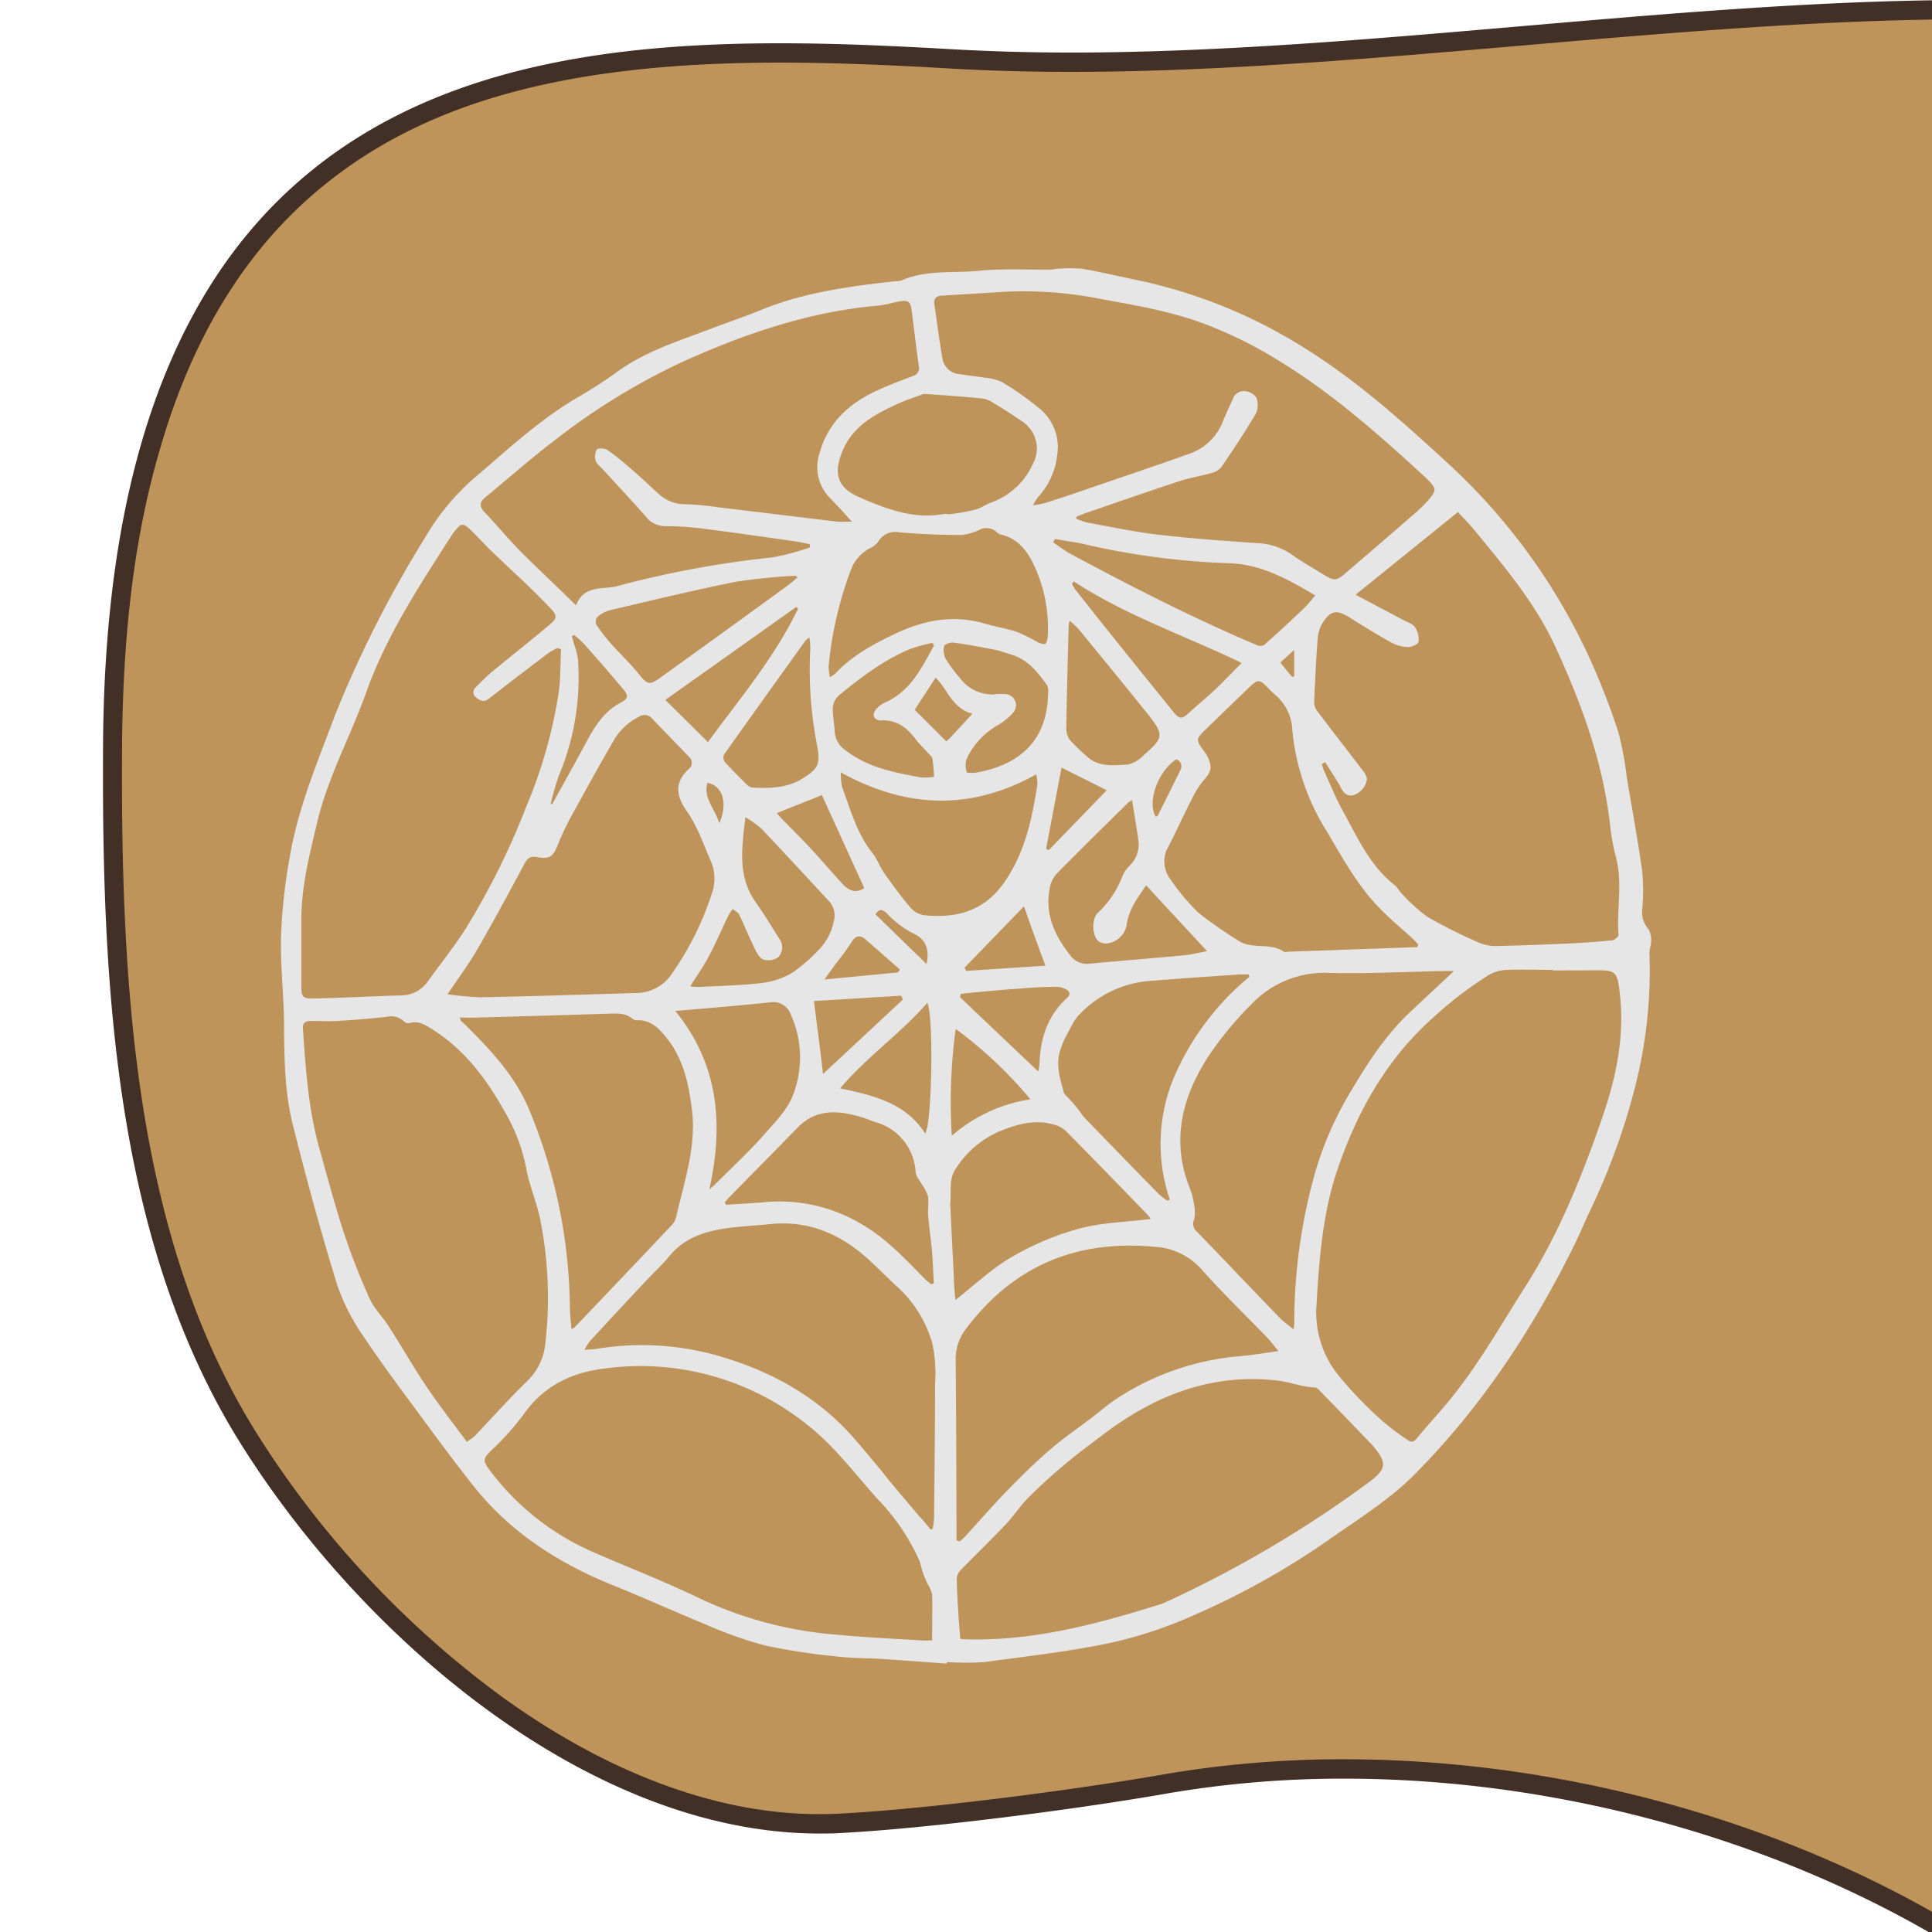<svg id="Layer_1" data-name="Layer 1" xmlns="http://www.w3.org/2000/svg" viewBox="0 0 300 300"><defs><style>.cls-1{fill:#be945b;}.cls-2{fill:#422f25;}.cls-3{fill:#e6e6e6;}</style></defs><title>tab1inactive</title><path class="cls-1" d="M304.5,301.28c-27.35-16.93-62.08-26.59-95.77-26.59a162.21,162.21,0,0,0-28,2.37c-13.69,2.39-36.88,5.4-50.49,6.08-1,.05-2,.07-3,.07-16.13,0-33.54-6.46-50.36-18.67a150.81,150.81,0,0,1-38.3-41.26c-18.86-30.17-21.28-69.24-21.09-107,.2-40.75,9.79-69,29.31-86.5,21.42-19.14,51-21.6,74.38-21.6,9.36,0,18.74.47,26.69.93,5.78.34,12,.51,18.43.51,22.67,0,46.71-2.08,70-4.09,22.69-1.95,46.14-4,68.28-4.07Z"/><path class="cls-2" d="M303,3v295.6c-27.21-16.2-61.24-25.42-94.27-25.42a164.23,164.23,0,0,0-28.3,2.39c-13.64,2.39-36.75,5.39-50.3,6.06-1,.05-2,.07-2.93.07-15.81,0-32.92-6.36-49.48-18.39a149.22,149.22,0,0,1-37.91-40.83c-8.64-13.84-14.4-30.41-17.61-50.67-3-19.06-3.33-38.75-3.25-55.49.09-18.21,2-33.56,6-46.95C29.64,53.2,37.33,40.27,47.76,30.94,64.18,16.27,86.81,9.72,121.13,9.72c9.33,0,18.69.47,26.61.93,5.82.33,12,.51,18.52.51,22.73,0,46.8-2.08,70.09-4.09C258.5,5.16,281.37,3.18,303,3m3-3c-45.27,0-94.53,8.16-139.74,8.16q-9.3,0-18.35-.51c-8.76-.5-17.77-.93-26.78-.93-27.66,0-55.27,4-75.37,22C22.06,49.89,16.11,84.52,16,116.32c-.18,36.74,1.85,76.6,21.32,107.76,18.92,30.28,54.27,60.63,89.93,60.63,1,0,2,0,3.07-.07,13.77-.69,37.11-3.73,50.68-6.11a161.15,161.15,0,0,1,27.78-2.34c34,0,69.55,10,97.27,27.81V0Z"/><g id="I7Fx9X"><path class="cls-3" d="M147,258.32c-3.37-.24-6.73-.5-10.1-.72-2.23-.14-4.47-.1-6.68-.36a100.92,100.92,0,0,1-11.39-1.72,64,64,0,0,1-9.31-3.3c-4.86-2-9.63-4.16-14.48-6.12-8.51-3.45-16-8.32-21.7-15.59-2.17-2.75-4.28-5.55-6.35-8.37-3.53-4.79-7.13-9.54-10.45-14.48a32.51,32.51,0,0,1-4.24-8.32c-2.51-8.16-4.75-16.41-6.83-24.69-1.24-4.94-1.32-10-1.36-15.13,0-4.74-.6-9.48-.47-14.21a87,87,0,0,1,1.39-12.45c1.32-7.59,4.32-14.66,7-21.82A176.82,176.82,0,0,1,65.9,83.65a37,37,0,0,1,7.41-9.13c5.22-4.46,10.28-9.19,16.25-12.74a69,69,0,0,0,6.08-3.9c4.47-3.31,9.71-4.91,14.79-6.85,2.65-1,5.34-1.91,8-3,6.64-2.67,13.64-3.59,20.67-4.37a3.6,3.6,0,0,0,.88-.11c3.84-1.7,8-1.1,12-1.5,3.72-.38,7.5-.14,11.25-.19.33,0,.66-.12,1-.12a20.72,20.72,0,0,1,3.86,0c2.9.5,5.78,1.2,8.67,1.79A79.35,79.35,0,0,1,202,53.69c8.17,5,15.26,11.29,22.2,17.68A94.34,94.34,0,0,1,247.19,103a112,112,0,0,1,4.09,10.63,50.67,50.67,0,0,1,1.33,7.09c.82,4.88,1.72,9.75,2.4,14.64a32.32,32.32,0,0,1,0,5.82,4,4,0,0,0,1,3.15,3.44,3.44,0,0,1,.36,1.95c0,.57-.27,1.16-.25,1.73A72.75,72.75,0,0,1,254,168.36a103.33,103.33,0,0,1-7.22,19.89c-.76,1.61-1.43,3.26-2.21,4.85-6.47,13.14-14.43,25.24-24.76,35.69-3.92,4-8.63,6.91-13.17,10.09a120.15,120.15,0,0,1-21.09,11.85,67.28,67.28,0,0,1-13,4.35c-6.48,1.37-13.1,2.11-19.67,3a43.59,43.59,0,0,1-5.83,0Zm94.12-107.63v-.09c-2.41,0-4.82-.08-7.22,0a6.15,6.15,0,0,0-2.81.85,59.16,59.16,0,0,0-8.44,6.46c-7.4,6.55-12,14.85-15.07,24-2.28,6.84-2.77,14.08-3.19,21.28A15.59,15.59,0,0,0,208.19,214a64.58,64.58,0,0,0,6.53,6.71,46,46,0,0,0,3.85,2.89c.55.41.93.34,1.38-.2,1.52-1.82,3.11-3.58,4.64-5.39,4.75-5.65,8.35-12.09,12.3-18.29,5.19-8.15,8.75-17.05,11.9-26.15,2.24-6.48,3.58-13,2.66-19.9-.34-2.58-.6-3-3.18-3Zm-35.38-32.33-.49.28a9.65,9.65,0,0,0,.33,1c.91,2,1.72,4.06,2.78,6,2.35,4.23,4.29,8.77,8.28,11.87.32.25.51.68.81,1a25.7,25.7,0,0,0,4.15,3.82,75.75,75.75,0,0,0,8.26,4.13,6.82,6.82,0,0,0,2.85.43c3.81-.08,7.62-.24,11.42-.41,2.07-.1,4.13-.25,6.19-.47.36,0,1-.58,1-.85-.3-4,.66-8-.38-12a33.29,33.29,0,0,1-.91-4.86c-1.06-9.8-4.4-18.91-8.47-27.79-3.12-6.79-7.9-12.48-12.62-18.19-.8-1-1.69-1.86-2.55-2.81l-15.9,12.84,7.56,4c.6.32,1.37.55,1.69,1.06a3.45,3.45,0,0,1,.52,2.28c-.08.37-1.12.82-1.7.79a6.06,6.06,0,0,1-2.62-.76c-2.25-1.25-4.44-2.62-6.64-4-1.7-1-2.63-.9-3.74.73a5.41,5.41,0,0,0-.93,2.45c-.27,3.28-.41,6.58-.56,9.88a2.34,2.34,0,0,0,.33,1.44c2.38,3.17,4.82,6.29,7.22,9.44a2.61,2.61,0,0,1,.64,1.3,3.11,3.11,0,0,1-2.17,2.54c-1.25.19-1.63-.74-2.11-1.62C207.3,120.72,206.52,119.56,205.78,118.36Zm-61,136.36c0-2.5.05-4.82,0-7.13a5.6,5.6,0,0,0-.74-1.7c-.25-.56-.5-1.13-.7-1.71s-.34-1.38-.61-2a33.26,33.26,0,0,0-6.48-9.48c-3.35-3.74-6.43-7.86-10.29-11a41.38,41.38,0,0,0-31.89-9.22c-5.27.61-9.67,2.73-12.81,7.26a42.2,42.2,0,0,1-5,5.54c-1.15,1.15-1.28,1.54-.29,2.86a39.93,39.93,0,0,0,16,12.79c5.69,2.49,11.5,4.72,17.08,7.44a61,61,0,0,0,21,5.47c4.51.44,9,.62,13.55.91C144,254.75,144.54,254.72,144.81,254.72ZM87.12,100.83l-.55-.2a11.06,11.06,0,0,0-1.4.76c-3.09,2.35-6.18,4.69-9.23,7.08-.79.62-1.36.36-2-.16s-.52-1.14,0-1.67c.81-.79,1.61-1.62,2.48-2.34,3-2.47,6.06-4.88,9-7.37,1.1-.91,1.1-1.36.12-2.41-1.16-1.23-2.36-2.42-3.57-3.59-1.92-1.84-3.88-3.64-5.79-5.49-1.09-1.06-2.1-2.2-3.21-3.25s-1.44-.86-2.27.18a8.3,8.3,0,0,0-.61.82c-5,7.8-10.1,15.54-13.23,24.33-2.44,6.84-6,13.24-7.66,20.39-1.19,5-2.46,10-2.41,15.23,0,3.3,0,6.6,0,9.9,0,1.74.16,2.06,2,2,4.52-.09,9-.35,13.56-.47a5.1,5.1,0,0,0,4.16-2.29c1.94-2.67,4-5.26,5.75-8a115,115,0,0,0,9.47-19.05,75,75,0,0,0,5.07-18C87.06,105.1,87,103,87.12,100.83Zm80-20.59,0,.3a11.11,11.11,0,0,0,1.7.6c3.66.66,7.31,1.45,11,1.88,5,.59,10.11.94,15.17,1.31A10.15,10.15,0,0,1,200.42,86c1.64,1.19,3.42,2.18,5.15,3.25,1.5.94,1.94,1,3.26-.17q5.7-4.86,11.33-9.77A18.56,18.56,0,0,0,222,77.41c1-1.22,1-1.54-.06-2.68q-.3-.33-.63-.63c-7.23-6.64-14.55-13.14-23-18.25A64.77,64.77,0,0,0,187,50.28c-5.35-2-10.92-2.91-16.51-3.94a61.1,61.1,0,0,0-15.14-1q-4.5.3-9,.55c-.91.05-1.42.37-1.26,1.39.42,2.8.76,5.6,1.25,8.38A2.89,2.89,0,0,0,149,58.1c1.29.21,2.6.33,3.89.55a7.71,7.71,0,0,1,2.67.66,46.43,46.43,0,0,1,5.6,3.92,7.75,7.75,0,0,1,3,7.44,11.43,11.43,0,0,1-2.94,6.48,8.15,8.15,0,0,0-.82,1.32,17.11,17.11,0,0,0,1.91-.37q2.59-.82,5.18-1.71c5.8-2,11.61-3.93,17.38-6a8.53,8.53,0,0,0,5-4.91c.5-1.17,1-2.32,1.55-3.48a1.79,1.79,0,0,1,2-1.25,2.41,2.41,0,0,1,1.67,1,3.19,3.19,0,0,1-.07,2.45c-1.65,2.8-3.45,5.5-5.26,8.19a2.77,2.77,0,0,1-1.42,1c-1.7.5-3.47.76-5.15,1.31-5,1.64-9.94,3.37-14.9,5.07C167.89,79.94,167.51,80.09,167.14,80.24ZM72.49,223.88a9.58,9.58,0,0,0,1.26-.93c2.71-2.84,5.32-5.79,8.14-8.52a9.35,9.35,0,0,0,2.79-5.81,62.41,62.41,0,0,0-.74-19c-.52-2.73-1.69-5.33-2.2-8.06A27.65,27.65,0,0,0,79,173.75c-3-5.56-6.51-10.59-12-14-1.06-.65-2.08-1.3-3.43-.88a1,1,0,0,1-.86-.28,2.88,2.88,0,0,0-2.69-.69c-2.52.26-5,.48-7.57.63-1.39.08-2.79,0-4.19,0-.76,0-1.29.23-1.22,1.19.42,6.3.85,12.59,2.58,18.7,1.22,4.32,2.35,8.66,3.75,12.92a104.72,104.72,0,0,0,4,10.26c.71,1.59,2.06,2.88,3,4.37,2,3.09,3.8,6.3,5.86,9.34S70.34,221,72.49,223.88ZM132.28,81c-1.31-1.43-2.3-2.56-3.36-3.62a6.88,6.88,0,0,1-1.61-7.18c1.32-4.64,4.59-7.59,8.84-9.54,1.84-.85,3.74-1.56,5.64-2.28a1.25,1.25,0,0,0,.88-1.56c-.41-2.89-.74-5.79-1.12-8.69-.18-1.31-.55-1.57-1.88-1.33-1.12.2-2.23.56-3.36.66-10.68.94-20.65,4.36-30.34,8.73A102.81,102.81,0,0,0,86.12,68.38c-3.7,2.81-7.19,5.91-10.78,8.86-.91.75-.93,1.42-.09,2.3,1.9,2,3.64,4.12,5.57,6.07C83.56,88.37,86.4,91,89.45,94c1.17-3,3.69-2.5,5.87-2.88l.12,0a155.76,155.76,0,0,1,24.43-4.56A37.81,37.81,0,0,0,125.78,85l-.06-.51c-.76-.15-1.52-.33-2.3-.44-4.68-.66-9.37-1.34-14.07-1.94a49,49,0,0,0-5.93-.41,3.77,3.77,0,0,1-3.07-1.41c-2.23-2.55-4.55-5-6.83-7.51-.34-.37-.84-.71-1-1.15a2.42,2.42,0,0,1,.13-1.81c.19-.27,1.26-.23,1.67.06,1.48,1,2.86,2.23,4.24,3.42s2.66,2.47,4,3.64a5.86,5.86,0,0,0,3.86,1.35,47.88,47.88,0,0,1,5,.47c6.13.73,12.26,1.49,18.39,2.22C130.6,81.06,131.26,81,132.28,81Zm16.83,173.49.77.06c10.58.33,20.6-2.41,30.57-5.52a2.67,2.67,0,0,0,.46-.2,179.34,179.34,0,0,0,31.54-18.58c2.94-2.18,3-3.1.59-5.92a3.44,3.44,0,0,0-.27-.27q-3.83-4-7.67-7.94c-.25-.27-.58-.66-.88-.67-2-.07-3.84-.83-5.72-1.06-10.08-1.22-18.9,2.15-26.86,8.11-2.1,1.58-4.21,3.14-6.22,4.82s-3.89,3.38-5.7,5.2c-1.31,1.31-2.33,2.9-3.61,4.25-2.24,2.36-4.59,4.62-6.86,6.95a2.16,2.16,0,0,0-.68,1.28c0,1.81.13,3.63.24,5.44C148.88,251.72,149,253,149.11,254.49Zm-4.65-17,.39-.12a16.75,16.75,0,0,0,.19-1.72c.07-6.94.15-13.87.16-20.81a22.23,22.23,0,0,0-.44-6.29,18.93,18.93,0,0,0-5.33-8.65c-1.44-1.31-2.79-2.71-4.21-4-4.39-4.13-9.47-6.46-15.64-5.82-2.48.25-5,.34-7.45.75-3.08.51-5.95,1.55-8.08,4.09-1.29,1.56-2.79,2.95-4.18,4.43q-4.16,4.44-8.28,8.92a10.07,10.07,0,0,0-.85,1.34c.86-.07,1.39-.08,1.92-.16a43,43,0,0,1,18.25.91c8.19,2.26,15.56,6.13,21.34,12.57,1.55,1.73,3,3.53,4.5,5.31.81,1,1.58,2,2.38,2.93,1.19,1.42,2.4,2.83,3.59,4.25C143.31,236,143.88,236.75,144.46,237.45Zm4.07,1.69.47.18a7.51,7.51,0,0,0,.79-.69c2.17-2.37,4.27-4.8,6.51-7.11s4.4-4.43,6.76-6.47c2.07-1.79,4.35-3.34,6.53-5,1.21-.93,2.36-1.93,3.62-2.78a41,41,0,0,1,19.46-6.73c1.86-.17,3.72-.49,5.84-.78-.69-.84-1.15-1.49-1.7-2.06-3.37-3.5-6.89-6.87-10.12-10.51a10.52,10.52,0,0,0-7.44-3.63c-12.18-1.12-21.95,3-29.31,12.82a7.66,7.66,0,0,0-1.54,4.86c.07,8,.09,16.08.12,24.12C148.53,236.62,148.53,237.88,148.53,239.14Zm77.24-88.4c-.65,0-1.09,0-1.54,0-6,.12-11.93.44-17.88.29a15.64,15.64,0,0,0-12.07,4.91,53.8,53.8,0,0,0-6.61,8c-4.1,6.3-5.87,13.08-2.94,20.47a11,11,0,0,1,.68,2.57,5.4,5.4,0,0,1,0,2.37,1.57,1.57,0,0,0,.45,1.87c4.32,4.45,8.6,9,12.91,13.42.59.6,1.29,1.08,2.09,1.74a7.71,7.71,0,0,0,.11-.81,86.29,86.29,0,0,1,2.91-22.33,53,53,0,0,1,5.92-13.9c2.64-4.44,5.45-8.77,9.27-12.33ZM69.49,154.39a50.37,50.37,0,0,0,5.19.47c8.08-.17,16.16-.42,24.24-.67a6.69,6.69,0,0,0,5.52-3.16,46,46,0,0,0,6-12,7,7,0,0,0,.07-5c-1.19-2.71-2.15-5.61-3.82-8s-2.06-4.47.27-6.62a1.24,1.24,0,0,0,0-1.92c-1.9-2-3.84-3.94-5.72-5.94a1.51,1.51,0,0,0-2-.26,9.27,9.27,0,0,0-4,3.79c-2.2,3.8-4.33,7.64-6.43,11.49a40.51,40.51,0,0,0-2.13,4.46c-.8,2-1.23,2.42-3.38,2.05-1-.16-1.4.21-1.84,1-2.36,4.4-4.72,8.79-7.21,13.11C72.88,149.59,71.25,151.76,69.49,154.39ZM71.41,158c.11.42.11.47.14.5.24.23.5.44.74.68,4,3.95,7.87,8.09,10,13.43a82.07,82.07,0,0,1,6.2,30.27c0,1.14.15,2.27.24,3.51a3.41,3.41,0,0,0,.46-.25q7.53-7.87,15-15.78a3,3,0,0,0,.78-1.28c1.25-5.54,3.2-11,2.47-16.81-.52-4.13-1.37-8.07-4.14-11.37-1.16-1.39-2.38-2.52-4.33-2.48a1.1,1.1,0,0,1-.72-.19c-1.15-1-2.5-.86-3.86-.82q-9.9.31-19.79.58C73.6,158.06,72.56,158,71.41,158Zm148.67-10.95.15-.38c-.27-.3-.54-.61-.83-.88-1.69-1.55-3.45-3-5.05-4.64-3.5-3.52-5.83-7.86-8.34-12.08a35.83,35.83,0,0,1-5.34-15.72,7.55,7.55,0,0,0-2.8-5.58c-.45-.38-.84-.83-1.26-1.24-1-1-1.35-1-2.42,0q-3.39,3.24-6.75,6.52c-1.83,1.77-1.82,1.77-.35,3.77a4.85,4.85,0,0,1,.52.88c.65,1.45.41,2.2-.64,3.39a13.15,13.15,0,0,0-1.78,2.74c-1.27,2.48-2.43,5-3.69,7.51a4.53,4.53,0,0,0,.2,5.14,34.61,34.61,0,0,0,4.37,5.24A71.54,71.54,0,0,0,192.2,146c2.16,1.53,5,.27,7.15,1.78.16.11.49,0,.75,0l18.64-.66C219.19,147.08,219.64,147.09,220.08,147.09ZM194,151.68l-.09-.37c-.48,0-1,0-1.45,0-4.85.34-9.69.66-14.53,1.06a16.81,16.81,0,0,0-10.16,5c-1.09,1-1.67,2.58-2.44,3.92a10.35,10.35,0,0,0-.56,1.41c-.95,2.41-.19,4.72.44,7,.07.25.38.44.57.66.49.55,1,1.1,1.46,1.67s.82,1.18,1.32,1.69q5.67,5.88,11.4,11.72a11.85,11.85,0,0,0,1.3,1l.39-.16a26.8,26.8,0,0,1,.68-19.08A41.56,41.56,0,0,1,194,151.68Zm-65.13-46.52a5.84,5.84,0,0,0,.81-.54c2.61-2.81,5.89-4.58,9.32-6.21,4.48-2.13,9-3,13.88-1.59,1.66.5,3.39.76,5,1.29A28.25,28.25,0,0,1,161,99.64a2.46,2.46,0,0,0,1.26.37c.2,0,.4-.7.42-1.08a22.86,22.86,0,0,0-2.31-11.56c-1.06-2.09-2.45-3.74-4.84-4.33a1.67,1.67,0,0,1-.77-.42,2.32,2.32,0,0,0-2.59-.39,8.9,8.9,0,0,1-2.77.84c-3.25,0-6.5-.13-9.74-.41a3.05,3.05,0,0,0-3.17,1.26A3.2,3.2,0,0,1,135.36,85a6.22,6.22,0,0,0-3.3,3.67,57.45,57.45,0,0,0-3.39,14.79A9.6,9.6,0,0,0,128.86,105.16Zm19.49,96.71c3-2.36,5.76-5,8.93-6.79a43.24,43.24,0,0,1,10.37-4.32c3.51-.94,7.25-1,11-1.48a4.78,4.78,0,0,0-.45-.64c-4.24-4.37-8.47-8.75-12.76-13.07a4.4,4.4,0,0,0-2-1c-2.8-.77-5.45,0-8,1a15.19,15.19,0,0,0-7,5.84c-1.18,1.67-.7,3.59-.89,5.41v.26c.18,3.67.35,7.34.54,11C148.11,199.41,148.25,200.68,148.35,201.87ZM143.46,61.16c-1.1.42-3,1-4.74,1.87-3.51,1.62-6.7,3.58-8.11,7.55-1,2.78-.78,5.06,2.78,6.61,4.14,1.81,8.48,3.51,13.24,2.61.36-.06.77.11,1.13,0a29.65,29.65,0,0,0,3.65-.65c.88-.24,1.67-.8,2.53-1.13A11.24,11.24,0,0,0,160.4,72a5,5,0,0,0-1.74-6.6c-1.56-1.09-3.18-2.1-4.81-3.08a3.77,3.77,0,0,0-1.55-.46C149.64,61.59,147,61.41,143.46,61.16Zm-12.9,58.78a10,10,0,0,0,.2,2.28c1.32,3.51,2.27,7.18,4.69,10.21.75.94,1.16,2.15,1.86,3.15,1.31,1.85,2.64,3.69,4.11,5.41a3.58,3.58,0,0,0,2.2,1.14c4.86.46,9.09-.63,12.16-4.89,3.33-4.64,4.47-10,5.3-15.43a6,6,0,0,0-.18-1.57C150.8,125.87,140.82,125.58,130.56,119.94Zm-18,66.74.15.4c2-.14,4.1-.23,6.14-.42A24.81,24.81,0,0,1,134,190.22c3.75,2.19,6.62,5.36,9.63,8.38.3.3.63.56,1,.83l.37-.16c-.09-1.67-.14-3.34-.28-5s-.44-3.58-.58-5.37c-.09-1.05.11-2.13-.05-3.16a6.63,6.63,0,0,0-1-1.91c-.32-.61-.88-1.2-.91-1.83a8.54,8.54,0,0,0-6.06-7.71c-.89-.26-1.74-.66-2.63-.9-3.48-1-6.82-1.2-9.64,1.7-3.35,3.46-6.75,6.88-10.12,10.32C113.3,185.82,112.93,186.26,112.54,186.68Zm-2.4-2c.48-.42.76-.64,1-.89,2.59-2.61,5.32-5.1,7.72-7.87,1.77-2,3.74-3.94,4.55-6.72a16.09,16.09,0,0,0-.66-11.72,2.85,2.85,0,0,0-3.13-1.84c-2.11.21-4.21.42-6.32.61-2.76.25-5.52.48-8.46.73C111.61,165.29,112.38,174.59,110.14,184.7Zm65.65-60.45a5.71,5.71,0,0,0-.63.4c-3.75,3.71-7.53,7.4-11.22,11.17a4.7,4.7,0,0,0-1,2.39c-.69,3.89.85,7.1,3.17,10.08a3.21,3.21,0,0,0,3.06,1.37c4.89-.46,9.78-.84,14.67-1.3,1.23-.12,2.45-.44,3.57-.65l-9.46-10.21c-1.21,1.77-2.63,3.59-3,6a3.53,3.53,0,0,1-2.95,3,1.86,1.86,0,0,1-1.48-.36c-1-.92-1.06-3.53,0-4.44a15.06,15.06,0,0,0,3.8-5.77,5.22,5.22,0,0,1,1.1-1.52,4.59,4.59,0,0,0,1.34-3.82C176.49,128.5,176.13,126.46,175.79,124.25Zm-12-40.57-.28.56c.9.6,1.76,1.28,2.71,1.79,9.5,5.1,19.09,10,29,14.2a1.24,1.24,0,0,0,1.07-.07c2.05-1.82,4.07-3.69,6.06-5.58.66-.62,1.21-1.35,1.87-2.1-4.26-2.51-8.31-4.81-13.29-5a116.72,116.72,0,0,1-23.22-3.11C166.43,84.12,165.11,83.92,163.79,83.68Zm-56.63,69.5a11,11,0,0,0,1.25.1c3.38-.18,6.77-.24,10.12-.65a12.22,12.22,0,0,0,4.68-1.69,27.23,27.23,0,0,0,3.89-3.42,8.52,8.52,0,0,0,2.31-4.29,3.32,3.32,0,0,0-.81-3.39c-3.45-3.72-6.88-7.45-10.37-11.13a17,17,0,0,0-2.5-1.8c-.57,4.8-1.25,9.19,1.59,13.2,1.3,1.82,2.45,3.75,3.65,5.64a2.27,2.27,0,0,1-.16,2.93,2.74,2.74,0,0,1-2.28.34c-.54-.15-1-1-1.29-1.56-.87-1.78-1.62-3.63-2.48-5.41-.18-.37-.66-.59-1-.88a6.53,6.53,0,0,0-.67,1c-1.07,2.2-2,4.44-3.19,6.61C109.12,150.24,108.14,151.61,107.16,153.18Zm16.68-63.51-.33-.25a89.65,89.65,0,0,0-9.29.94c-6.54,1.31-13,2.89-19.52,4.41a5,5,0,0,0-1.91,1,1.26,1.26,0,0,0-.24,1.2,26.71,26.71,0,0,0,2.31,3c1.4,1.58,2.93,3,4.28,4.67s1.64,1.86,3.45.56q9.89-7.12,19.73-14.28C122.85,90.52,123.34,90.08,123.84,89.67Zm1.84,9.3a4.82,4.82,0,0,0-.65.55q-6.33,8.81-12.61,17.64a1.21,1.21,0,0,0,.08,1.15c1.1,1.23,2.27,2.38,3.45,3.54a1.48,1.48,0,0,0,.85.47c2.72.12,5.42.09,7.85-1.44s2.71-2.23,2.23-5a61,61,0,0,1-1.07-15.26A10.84,10.84,0,0,0,125.68,99Zm40.4-2.58a6.69,6.69,0,0,0-.16.82c-.14,5.36-.29,10.72-.37,16.08a2.83,2.83,0,0,0,.63,1.71,30.31,30.31,0,0,0,2.65,2.54c1.84,1.67,4.14,1.3,6.28,1.2a5,5,0,0,0,2.49-1.48c3.11-2.69,3.16-3.16.54-6.44-3.53-4.42-7.13-8.78-10.71-13.16A13.56,13.56,0,0,0,166.08,96.39Zm.65-6.12-.29.41a5.88,5.88,0,0,0,.49.85q2.81,3.57,5.65,7.12,4.75,5.92,9.54,11.84c1,1.25,1.37,1.24,2.54.17,1.33-1.22,2.74-2.37,4.06-3.62s2.54-2.54,4.06-4.08C183.86,98.63,174.76,95.56,166.73,90.27Zm-21.7,10-.27-.43a28.83,28.83,0,0,0-3.37.92c-4.19,1.72-7.75,4.47-11.22,7.3a2.93,2.93,0,0,0-.88,2c0,1.17.24,2.35.3,3.53a3.83,3.83,0,0,0,1.77,3c3.43,2.63,7.5,3.39,11.58,4.14a8.52,8.52,0,0,0,2.07-.09,24,24,0,0,0-.25-2.83c-.06-.36-.52-.64-.8-1-.62-.69-1.3-1.33-1.85-2.07-1.35-1.8-3-3-5.34-2.85-1,0-1.46-.79-.84-1.62a4.2,4.2,0,0,1,1.57-1.21C141.39,107.3,143.11,103.72,145,100.29Zm9.48,7.54a10.28,10.28,0,0,1,1.68,0,1.72,1.72,0,0,1,1.08,2.9,9.8,9.8,0,0,1-2.22,1.84,11.68,11.68,0,0,0-5,5.37,3.72,3.72,0,0,0,.06,2.06,5.8,5.8,0,0,0,1.49,0,6.58,6.58,0,0,0,.75-.14c7-1.52,10.29-5.74,10.38-12.27a2.08,2.08,0,0,0-.14-1.11c-1.47-2.09-3.05-4.08-5.68-4.83-.81-.23-1.6-.55-2.42-.71-2.15-.42-4.29-.82-6.46-1.12-.47-.06-1.38.25-1.45.54a3,3,0,0,0,.25,2,22.21,22.21,0,0,0,2.19,2.94A6.3,6.3,0,0,0,154.51,107.83ZM130.45,169c5.29,1.11,10.2,2.3,13.21,7,1.05-1.27,1.35-18.21.34-20.29C139.92,160.42,134.7,164,130.45,169Zm-20.52-53.77c4.85-6.64,10.32-13.07,14-20.73l-.29-.25-20.33,14.43Zm39.25,39.14-.12.47,12.16,11.54c.11-.63.18-.87.19-1.1.11-4,1.25-7.57,4.3-10.34.71-.65.23-1.1-.28-1.37a3.21,3.21,0,0,0-1.56-.34c-1.81,0-3.63.12-5.44.27C155.34,153.71,152.26,154,149.18,154.32Zm-.79,5.44a85.44,85.44,0,0,0-.6,16.55A24.2,24.2,0,0,1,160,170.7,66.4,66.4,0,0,0,148.39,159.76Zm-22-4.37c.5,4,1,7.68,1.41,11.33l12.39-11.55-.25-.61ZM85.51,124.83l.22.07c1.83-3.31,3.67-6.61,5.46-9.93,1.26-2.33,2.67-4.51,5.1-5.81,1.29-.69,1.38-1.1.42-2.22q-3-3.57-6.13-7.07a13.65,13.65,0,0,0-1.46-1.28l-.32.21.3,1.1a13.41,13.41,0,0,1,.64,2.43,39.32,39.32,0,0,1-3,18.21A43.32,43.32,0,0,0,85.51,124.83Zm35.1,1.43c.19.21.53.61.9,1,1.41,1.45,2.87,2.87,4.25,4.36,1.73,1.86,3.37,3.79,5.09,5.66,1.15,1.25,2.26,1.36,3.35.61-2.22-4.86-4.41-9.68-6.57-14.42ZM159,140.73l-9.23,9.54.27.49,12.29-.81C161.14,146.75,160.11,143.91,159,140.73Zm5.84-21.54c-.77,4-1.59,8.32-2.4,12.62l.41.2c3-3.11,6.05-6.22,9-9.3ZM139.42,151l.31-.46q-2.62-2.31-5.26-4.61c-.95-.83-1.63-.67-2.29.44a37,37,0,0,1-2.24,3.07L128,152.1ZM151,110.83c-3.13-.83-3.85-3.77-5.71-5.61l-3.26,5,4.91,4.9a7.31,7.31,0,0,0,.61-.55Zm31.66,7.07c-2.84,1.85-4.54,6.53-3.22,8.9.11,0,.28-.06.33-.14,1.18-2.36,2.38-4.72,3.52-7.1A1.13,1.13,0,0,0,182.61,117.9Zm-38.78,31.8c.47-2.38-.09-3.91-2.27-4.86a15.29,15.29,0,0,1-3.94-3.05c-.83-.78-1.24-.5-1.73.19Zm-32.16-21.91c1.16-2.7.8-5.66-1.86-6.25C109.16,123.94,111,125.51,111.67,127.79Zm89.24-26.86-2.15,1.94,1.82,2.24.33-.09Z"/></g></svg>